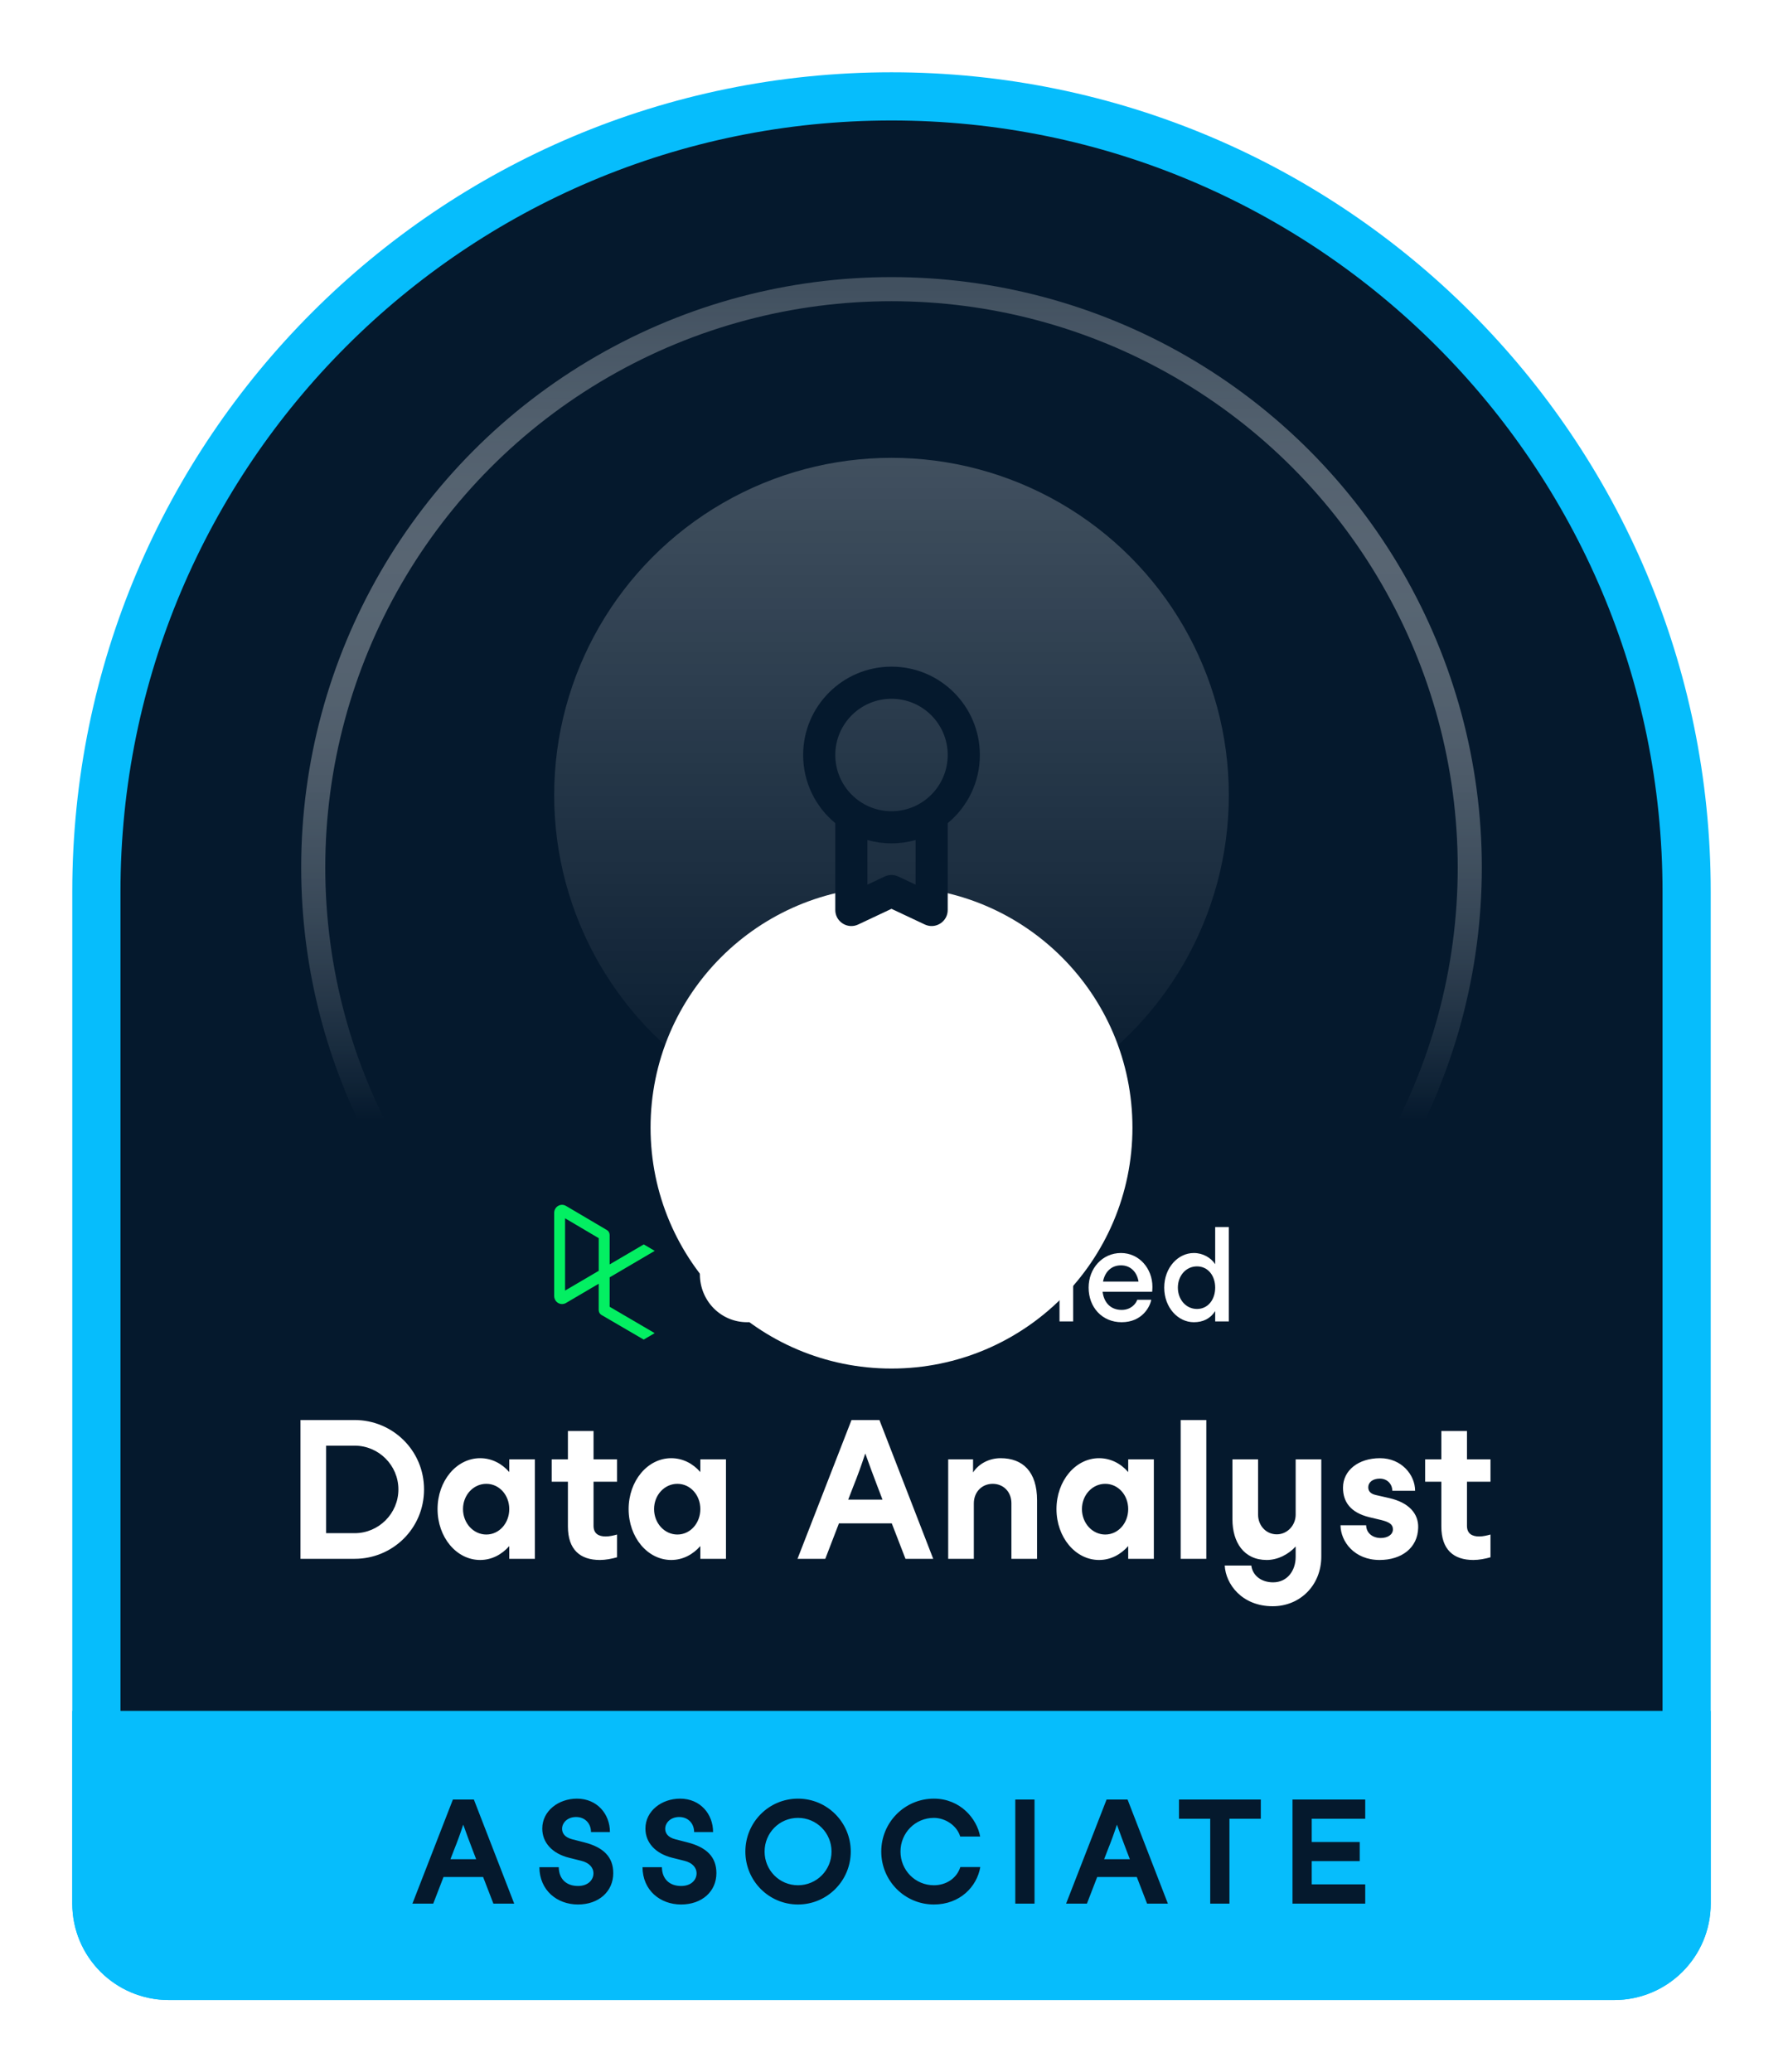 <svg xmlns="http://www.w3.org/2000/svg" width="74" height="86" fill="none" viewBox="0 0 74 86"><g filter="url(#filter0_dd_7908_116093)"><path fill="#05192D" stroke="#06BDFC" stroke-width="2" d="M4 36C4 17.775 18.775 3 37 3C55.225 3 70 17.775 70 36V78C70 79.657 68.657 81 67 81H7C5.343 81 4 79.657 4 78V36Z"/><circle cx="37" cy="35" r="24" stroke="url(#paint0_linear_7908_116093)"/><circle cx="37" cy="32" r="14" fill="url(#paint1_linear_7908_116093)"/><g filter="url(#filter1_d_7908_116093)"><circle cx="37" cy="32" r="10" fill="#fff"/></g><path fill="#05192D" fill-rule="evenodd" d="M37 26.666C39.025 26.666 40.667 28.308 40.667 30.333C40.667 31.471 40.148 32.489 39.333 33.161V36.764C39.333 37.227 38.877 37.54 38.453 37.395L38.383 37.367L36.999 36.716L35.617 37.367C35.198 37.564 34.72 37.285 34.671 36.839L34.667 36.764V33.161C33.852 32.489 33.333 31.471 33.333 30.333C33.333 28.308 34.975 26.666 37 26.666ZM36 33.861V35.712L36.714 35.377C36.868 35.304 37.043 35.294 37.203 35.345L37.282 35.376L38 35.713V33.861C37.682 33.951 37.347 33.999 37 33.999C36.653 33.999 36.318 33.951 36 33.861ZM37 27.999C35.711 27.999 34.667 29.044 34.667 30.332C34.667 31.621 35.711 32.666 37 32.666C38.289 32.666 39.333 31.621 39.333 30.332C39.333 29.044 38.289 27.999 37 27.999Z" clip-rule="evenodd"/><path fill="#06BDFC" d="M3 70H71V78C71 80.209 69.209 82 67 82H7C4.791 82 3 80.209 3 78V70Z"/><path fill="#05192D" d="M21.341 78L19.667 73.68H18.797L17.117 78H17.981L18.407 76.896H20.051L20.477 78H21.341ZM18.845 75.768C18.995 75.396 19.109 75.078 19.223 74.73H19.229C19.355 75.078 19.469 75.396 19.613 75.768L19.763 76.158H18.695L18.845 75.768ZM22.386 76.488C22.392 77.448 23.118 78.036 23.988 78.036C24.846 78.036 25.452 77.502 25.452 76.734C25.452 76.068 25.05 75.66 24.24 75.456L23.748 75.33C23.424 75.246 23.328 75.066 23.328 74.892C23.328 74.658 23.538 74.406 23.91 74.406C24.276 74.406 24.528 74.67 24.528 75.03H25.314C25.314 74.286 24.786 73.644 23.946 73.644C23.178 73.644 22.506 74.154 22.506 74.886C22.506 75.468 22.92 75.924 23.622 76.098L24.126 76.224C24.444 76.302 24.63 76.494 24.63 76.746C24.63 77.004 24.42 77.268 23.988 77.268C23.514 77.268 23.196 76.986 23.19 76.488H22.386ZM26.666 76.488C26.672 77.448 27.398 78.036 28.268 78.036C29.127 78.036 29.733 77.502 29.733 76.734C29.733 76.068 29.331 75.66 28.52 75.456L28.029 75.33C27.704 75.246 27.608 75.066 27.608 74.892C27.608 74.658 27.819 74.406 28.191 74.406C28.556 74.406 28.808 74.67 28.808 75.03H29.595C29.595 74.286 29.067 73.644 28.227 73.644C27.459 73.644 26.787 74.154 26.787 74.886C26.787 75.468 27.201 75.924 27.902 76.098L28.407 76.224C28.724 76.302 28.91 76.494 28.91 76.746C28.91 77.004 28.701 77.268 28.268 77.268C27.794 77.268 27.477 76.986 27.471 76.488H26.666ZM33.119 78.036C34.331 78.036 35.309 77.052 35.309 75.84C35.309 74.628 34.331 73.644 33.119 73.644C31.907 73.644 30.935 74.628 30.935 75.84C30.935 77.052 31.907 78.036 33.119 78.036ZM33.119 77.238C32.345 77.238 31.733 76.614 31.733 75.84C31.733 75.066 32.345 74.442 33.119 74.442C33.893 74.442 34.511 75.066 34.511 75.84C34.511 76.614 33.893 77.238 33.119 77.238ZM38.759 78.036C39.839 78.036 40.547 77.298 40.685 76.482H39.857C39.707 76.956 39.263 77.238 38.759 77.238C37.985 77.238 37.373 76.614 37.373 75.84C37.373 75.066 37.985 74.442 38.759 74.442C39.239 74.442 39.719 74.766 39.851 75.216H40.679C40.547 74.478 39.857 73.644 38.759 73.644C37.547 73.644 36.575 74.628 36.575 75.84C36.575 77.052 37.547 78.036 38.759 78.036ZM42.138 73.68V78H42.936V73.68H42.138ZM48.471 78L46.797 73.68H45.927L44.247 78H45.111L45.537 76.896H47.181L47.607 78H48.471ZM45.975 75.768C46.125 75.396 46.239 75.078 46.353 74.73H46.359C46.485 75.078 46.599 75.396 46.743 75.768L46.893 76.158H45.825L45.975 75.768ZM52.328 73.68H48.932V74.478H50.228V78H51.026V74.478H52.328V73.68ZM53.643 73.68V78H56.661V77.202H54.441V76.236H56.433V75.444H54.441V74.478H56.661V73.68H53.643Z"/><g clip-path="url(#clip0_7908_116093)"><path fill="#03EF62" fill-rule="evenodd" d="M24.849 50.384V51.739L23.452 52.559V49.559L24.849 50.384ZM25.302 53.231V52.01L27.173 50.911L26.718 50.643L25.302 51.474V50.248C25.301 50.165 25.258 50.088 25.188 50.047L23.483 49.041C23.479 49.039 23.474 49.036 23.469 49.034C23.368 48.983 23.249 48.99 23.153 49.051C23.058 49.113 23 49.221 23 49.336V52.781C23 52.897 23.058 53.005 23.153 53.067C23.248 53.128 23.368 53.135 23.47 53.084L23.483 53.078L24.848 52.275V53.368C24.849 53.452 24.892 53.529 24.962 53.57L26.715 54.593L27.171 54.325L25.302 53.231Z" clip-rule="evenodd"/></g><path fill="#fff" d="M31.01 53.872C31.923 53.872 32.571 53.284 32.75 52.529H32.152C31.978 53.013 31.526 53.306 31.01 53.306C30.221 53.306 29.612 52.67 29.612 51.881C29.612 51.093 30.221 50.457 31.01 50.457C31.483 50.457 31.989 50.777 32.136 51.229H32.734C32.571 50.522 31.902 49.891 31.01 49.891C29.911 49.891 29.047 50.783 29.047 51.881C29.047 52.98 29.911 53.872 31.01 53.872Z"/><path fill="#fff" d="M35.827 52.61C35.832 52.55 35.837 52.48 35.837 52.403C35.837 51.637 35.283 51 34.532 51C33.76 51 33.189 51.637 33.189 52.436C33.189 53.252 33.749 53.872 34.559 53.872C35.424 53.872 35.745 53.208 35.788 52.942H35.207C35.152 53.105 34.951 53.361 34.559 53.361C34.081 53.361 33.82 53.029 33.771 52.61H35.827ZM34.532 51.512C34.951 51.512 35.201 51.811 35.261 52.186H33.787C33.858 51.805 34.114 51.512 34.532 51.512Z"/><path fill="#fff" d="M37.748 51C37.406 51 37.15 51.158 37.003 51.403V51.033H36.438V53.839H37.003V52.333C37.003 51.794 37.302 51.555 37.726 51.555C37.851 51.555 37.955 51.571 38.02 51.582V51.017C37.955 51.011 37.879 51 37.748 51Z"/><path fill="#fff" d="M39.612 53.344C39.406 53.344 39.27 53.252 39.27 53.018V51.528H39.988V51.033H39.27V50.239H38.704V51.033H38.226V51.528H38.704V53.029C38.704 53.6 39.014 53.872 39.509 53.872C39.705 53.872 39.89 53.806 39.988 53.768V53.241C39.917 53.273 39.759 53.344 39.612 53.344Z"/><path fill="#fff" d="M40.852 50.636C41.081 50.636 41.271 50.457 41.271 50.228C41.271 50 41.086 49.82 40.852 49.82C40.624 49.82 40.444 50 40.444 50.228C40.444 50.457 40.624 50.636 40.852 50.636ZM41.13 51.033H40.564V53.839H41.13V51.033Z"/><path fill="#fff" d="M42.727 51.033V50.772C42.727 50.533 42.891 50.424 43.092 50.424C43.228 50.424 43.353 50.457 43.429 50.489V49.967C43.342 49.934 43.152 49.891 42.94 49.891C42.461 49.891 42.162 50.25 42.162 50.761V51.033H41.711V51.528H42.162V53.839H42.727V51.528H43.451V51.033H42.727Z"/><path fill="#fff" d="M44.261 50.636C44.49 50.636 44.68 50.457 44.68 50.228C44.68 50 44.495 49.82 44.261 49.82C44.033 49.82 43.854 50 43.854 50.228C43.854 50.457 44.033 50.636 44.261 50.636ZM44.539 51.033H43.973V53.839H44.539V51.033Z"/><path fill="#fff" d="M47.818 52.61C47.823 52.55 47.829 52.48 47.829 52.403C47.829 51.637 47.274 51 46.524 51C45.752 51 45.181 51.637 45.181 52.436C45.181 53.252 45.741 53.872 46.551 53.872C47.416 53.872 47.736 53.208 47.78 52.942H47.198C47.144 53.105 46.942 53.361 46.551 53.361C46.072 53.361 45.811 53.029 45.762 52.61H47.818ZM46.524 51.512C46.942 51.512 47.193 51.811 47.252 52.186H45.779C45.849 51.805 46.105 51.512 46.524 51.512Z"/><path fill="#fff" d="M50.434 49.924V51.463C50.255 51.196 49.929 51 49.548 51C48.89 51 48.319 51.609 48.319 52.436C48.319 53.263 48.89 53.872 49.548 53.872C49.929 53.872 50.233 53.725 50.434 53.41V53.839H51V49.924H50.434ZM49.679 53.322C49.216 53.322 48.885 52.925 48.885 52.436C48.885 51.947 49.216 51.555 49.679 51.555C50.141 51.555 50.434 51.947 50.434 52.436C50.434 52.925 50.141 53.322 49.679 53.322Z"/><path fill="#fff" d="M12.471 57.931V63.691H14.719C16.295 63.691 17.599 62.435 17.599 60.811C17.599 59.187 16.287 57.931 14.719 57.931H12.471ZM13.535 62.627V58.995H14.719C15.719 58.995 16.535 59.811 16.535 60.811C16.535 61.811 15.719 62.627 14.719 62.627H13.535ZM21.136 60.091C20.832 59.739 20.408 59.515 19.928 59.515C18.944 59.515 18.16 60.459 18.16 61.627C18.16 62.795 18.944 63.739 19.928 63.739C20.408 63.739 20.824 63.515 21.136 63.163V63.691H22.2V59.563H21.136V60.091ZM20.184 62.683C19.648 62.683 19.216 62.211 19.216 61.627C19.216 61.043 19.648 60.579 20.184 60.579C20.72 60.579 21.136 61.043 21.136 61.627C21.136 62.211 20.72 62.683 20.184 62.683ZM25.138 62.763C24.842 62.763 24.634 62.643 24.634 62.323V60.491H25.61V59.563H24.634V58.387H23.57V59.563H22.898V60.491H23.57V62.347C23.57 63.315 24.082 63.739 24.898 63.739C25.13 63.739 25.386 63.691 25.61 63.627V62.683C25.466 62.723 25.298 62.763 25.138 62.763ZM29.066 60.091C28.762 59.739 28.338 59.515 27.858 59.515C26.874 59.515 26.09 60.459 26.09 61.627C26.09 62.795 26.874 63.739 27.858 63.739C28.338 63.739 28.754 63.515 29.066 63.163V63.691H30.13V59.563H29.066V60.091ZM28.114 62.683C27.578 62.683 27.146 62.211 27.146 61.627C27.146 61.043 27.578 60.579 28.114 60.579C28.65 60.579 29.066 61.043 29.066 61.627C29.066 62.211 28.65 62.683 28.114 62.683ZM38.731 63.691L36.499 57.931H35.34L33.099 63.691H34.252L34.819 62.219H37.011L37.58 63.691H38.731ZM35.404 60.715C35.603 60.219 35.755 59.795 35.907 59.331H35.916C36.084 59.795 36.236 60.219 36.428 60.715L36.627 61.235H35.203L35.404 60.715ZM41.529 59.515C41.057 59.515 40.625 59.739 40.385 60.107V59.563H39.353V63.691H40.417V61.395C40.417 60.907 40.761 60.579 41.201 60.579C41.633 60.579 41.977 60.899 41.977 61.387V63.691H43.041V61.259C43.041 60.075 42.449 59.515 41.529 59.515ZM46.824 60.091C46.52 59.739 46.096 59.515 45.615 59.515C44.632 59.515 43.847 60.459 43.847 61.627C43.847 62.795 44.632 63.739 45.615 63.739C46.096 63.739 46.511 63.515 46.824 63.163V63.691H47.888V59.563H46.824V60.091ZM45.871 62.683C45.336 62.683 44.904 62.211 44.904 61.627C44.904 61.043 45.336 60.579 45.871 60.579C46.407 60.579 46.824 61.043 46.824 61.627C46.824 62.211 46.407 62.683 45.871 62.683ZM49.002 57.931V63.691H50.066V57.931H49.002ZM53.774 59.563V61.859C53.774 62.299 53.43 62.675 52.99 62.675C52.542 62.675 52.214 62.307 52.214 61.859V59.563H51.15V62.051C51.15 63.003 51.622 63.739 52.574 63.739C53.03 63.739 53.478 63.507 53.774 63.179V63.611C53.774 64.187 53.422 64.667 52.838 64.667C52.334 64.667 51.982 64.371 51.934 63.971H50.83C50.87 64.739 51.542 65.659 52.822 65.659C53.95 65.659 54.838 64.795 54.838 63.595V59.563H53.774ZM55.635 62.299C55.643 62.971 56.203 63.739 57.259 63.739C58.163 63.739 58.843 63.243 58.859 62.395C58.875 61.811 58.467 61.355 57.659 61.171L57.099 61.043C56.891 60.995 56.787 60.891 56.787 60.723C56.787 60.515 56.971 60.363 57.267 60.363C57.563 60.363 57.779 60.571 57.787 60.867H58.731C58.731 60.203 58.163 59.515 57.275 59.515C56.379 59.515 55.739 60.019 55.739 60.739C55.739 61.331 56.051 61.771 56.827 61.963L57.331 62.083C57.651 62.163 57.811 62.259 57.811 62.467C57.811 62.691 57.587 62.827 57.307 62.827C56.979 62.827 56.707 62.635 56.699 62.299H55.635ZM61.388 62.763C61.092 62.763 60.884 62.643 60.884 62.323V60.491H61.86V59.563H60.884V58.387H59.82V59.563H59.148V60.491H59.82V62.347C59.82 63.315 60.332 63.739 61.148 63.739C61.38 63.739 61.636 63.691 61.86 63.627V62.683C61.716 62.723 61.548 62.763 61.388 62.763Z"/></g><defs><filter id="filter0_dd_7908_116093" width="74" height="86" x="0" y="0" color-interpolation-filters="sRGB" filterUnits="userSpaceOnUse"><feFlood flood-opacity="0" result="BackgroundImageFix"/><feColorMatrix in="SourceAlpha" result="hardAlpha" type="matrix" values="0 0 0 0 0 0 0 0 0 0 0 0 0 0 0 0 0 0 127 0"/><feMorphology in="SourceAlpha" operator="erode" radius="1" result="effect1_dropShadow_7908_116093"/><feOffset dy="1"/><feGaussianBlur stdDeviation="2"/><feColorMatrix type="matrix" values="0 0 0 0 0.02 0 0 0 0 0.098 0 0 0 0 0.176 0 0 0 0.3 0"/><feBlend in2="BackgroundImageFix" mode="normal" result="effect1_dropShadow_7908_116093"/><feColorMatrix in="SourceAlpha" result="hardAlpha" type="matrix" values="0 0 0 0 0 0 0 0 0 0 0 0 0 0 0 0 0 0 127 0"/><feOffset/><feGaussianBlur stdDeviation=".5"/><feColorMatrix type="matrix" values="0 0 0 0 0.02 0 0 0 0 0.098 0 0 0 0 0.176 0 0 0 0.3 0"/><feBlend in2="effect1_dropShadow_7908_116093" mode="normal" result="effect2_dropShadow_7908_116093"/><feBlend in="SourceGraphic" in2="effect2_dropShadow_7908_116093" mode="normal" result="shape"/></filter><filter id="filter1_d_7908_116093" width="54.488" height="54.488" x="9.756" y="18.551" color-interpolation-filters="sRGB" filterUnits="userSpaceOnUse"><feFlood flood-opacity="0" result="BackgroundImageFix"/><feColorMatrix in="SourceAlpha" result="hardAlpha" type="matrix" values="0 0 0 0 0 0 0 0 0 0 0 0 0 0 0 0 0 0 127 0"/><feOffset dy="13.795"/><feGaussianBlur stdDeviation="8.622"/><feComposite in2="hardAlpha" operator="out"/><feColorMatrix type="matrix" values="0 0 0 0 0 0 0 0 0 0.031 0 0 0 0 0.125 0 0 0 1 0"/><feBlend in2="BackgroundImageFix" mode="normal" result="effect1_dropShadow_7908_116093"/><feBlend in="SourceGraphic" in2="effect1_dropShadow_7908_116093" mode="normal" result="shape"/></filter><linearGradient id="paint0_linear_7908_116093" x1="37" x2="37" y1="11" y2="45.5" gradientUnits="userSpaceOnUse"><stop stop-color="#fff" stop-opacity=".24"/><stop offset="1" stop-color="#05192D"/></linearGradient><linearGradient id="paint1_linear_7908_116093" x1="37" x2="37" y1="18" y2="46" gradientUnits="userSpaceOnUse"><stop stop-color="#fff" stop-opacity=".24"/><stop offset="1" stop-color="#fff" stop-opacity="0"/></linearGradient><clipPath id="clip0_7908_116093"><rect width="4.268" height="5.691" fill="#fff" transform="translate(23 49)"/></clipPath></defs></svg>